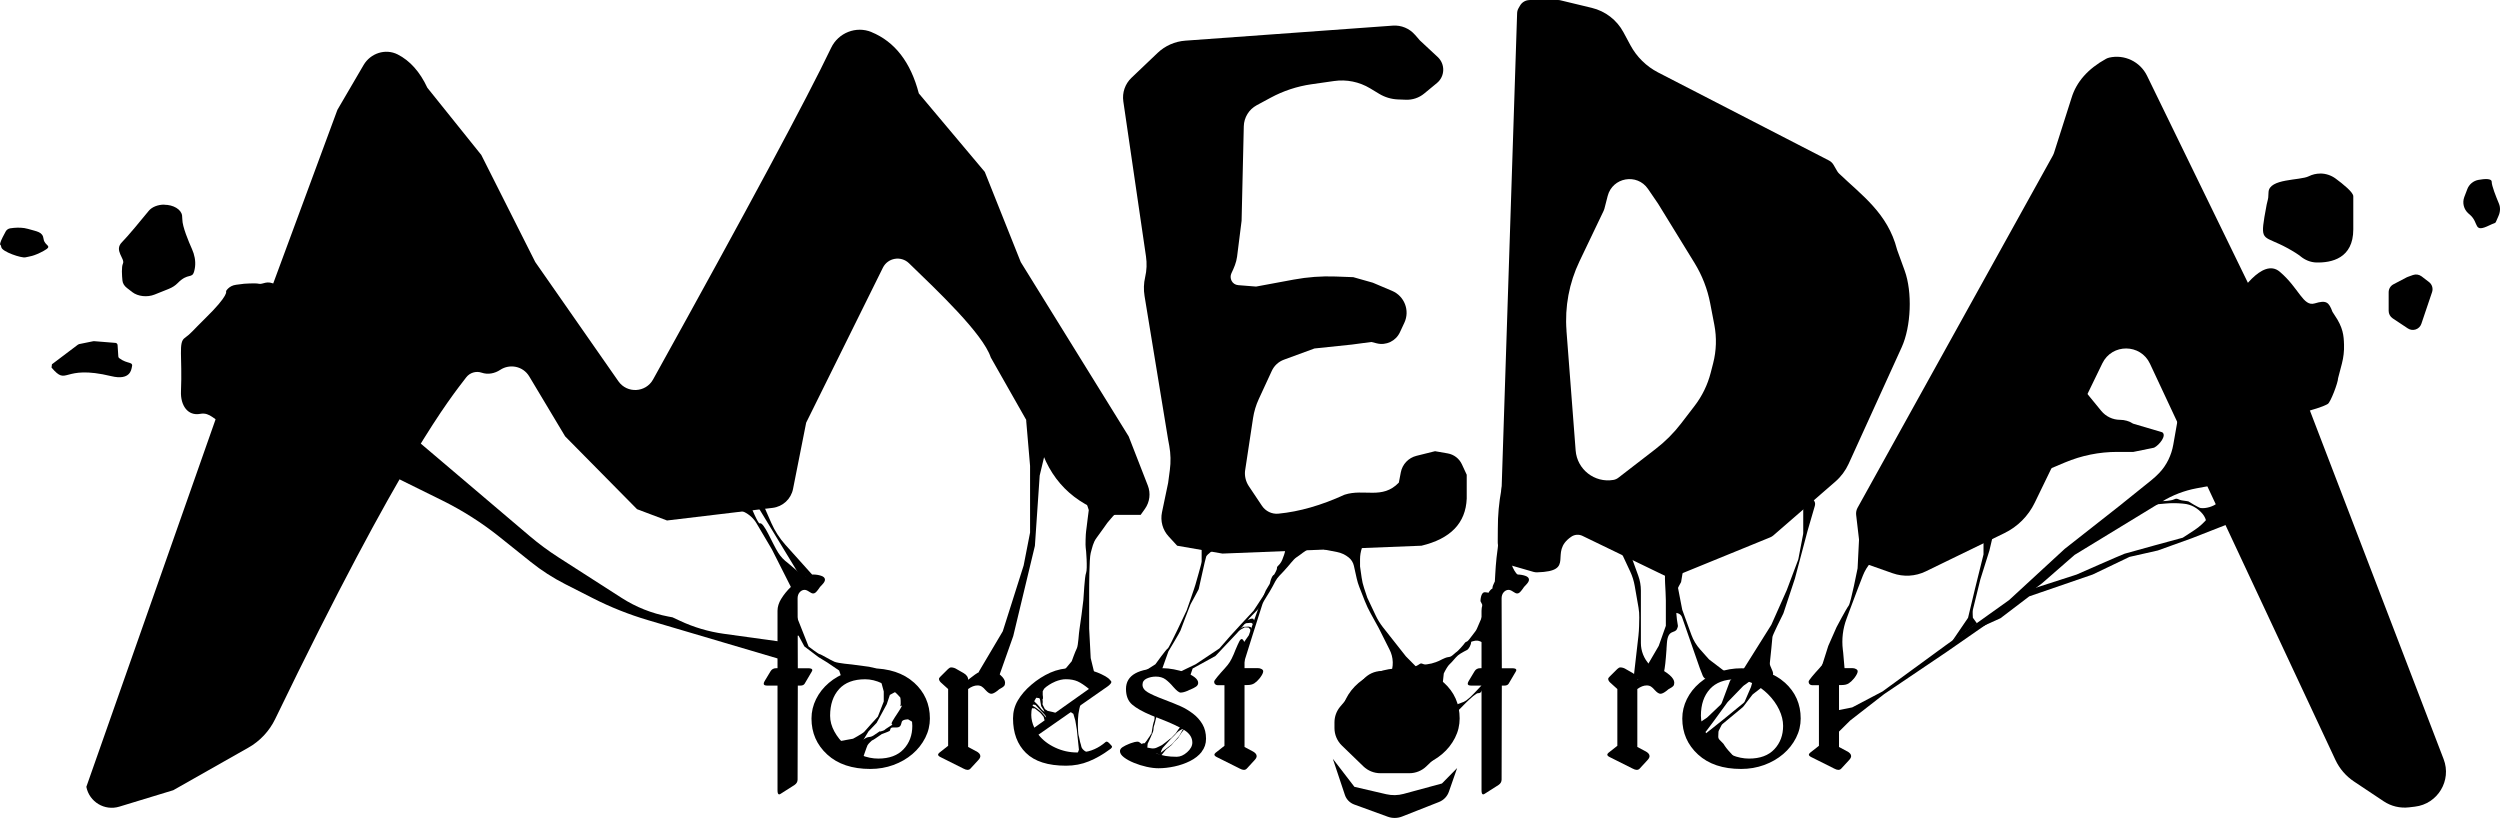 <?xml version="1.0" encoding="UTF-8"?><svg id="Layer_2" xmlns="http://www.w3.org/2000/svg" viewBox="0 0 568.99 186.17"><g id="Layer_1-2"><path d="M198.33,7.3c5.33,2.19,8.93,6.84,10.79,13.96l15.01,17.86,8.19,20.53,24.56,39.67,4.36,11.19c.69,1.76.44,3.75-.65,5.29l-.98,1.38h-6.82c-8.57-2.57-14.02-8.09-16.37-16.58l-10.92-19.24c-1.8-5.43-12.13-15.17-18.62-21.45-1.82-1.76-4.82-1.24-5.94,1.02l-17.46,35.27-2.99,15.08c-.45,2.29-2.33,4.03-4.65,4.31l-24.03,2.87-6.82-2.57-16.37-16.58-8.16-13.63c-1.44-2.41-4.5-2.9-6.6-1.51-1.27.84-2.81,1.14-4.24.65h0c-1.28-.44-2.7,0-3.52,1.07-3.54,4.65-14.47,17.77-43.47,77.75-1.32,2.74-3.45,5.02-6.1,6.52l-17.1,9.69-12.28,3.74c-3.34,1.02-6.83-1.08-7.5-4.51h0s31.21-88.75,31.21-88.75l2.73-2.57,23.2-62.76,5.96-10.2c1.57-2.69,4.98-3.82,7.76-2.41s5.07,3.96,6.75,7.58l12.28,15.3,12.28,24.37,18.92,27.13c1.97,2.83,6.23,2.61,7.9-.41,21.51-38.8,35.02-63.96,40.52-75.47,1.64-3.43,5.68-5.04,9.2-3.59Z"/><path d="M322.07,7.94l1.09,1.26,4.06,3.78c1.74,1.62,1.66,4.4-.17,5.91l-2.91,2.4c-1.17.97-2.65,1.47-4.17,1.41l-1.82-.07c-1.5-.06-2.96-.5-4.24-1.27l-2.07-1.25c-2.47-1.49-5.37-2.08-8.22-1.67l-5.17.74c-3.24.47-6.37,1.5-9.24,3.05l-3.19,1.72c-1.77.95-2.89,2.79-2.94,4.8l-.5,21.49-1.03,8.19c-.17,1.32-.7,2.54-1.28,3.75-.53,1.09.1,2.61,1.56,2.72l4.05.32,8.57-1.59c3.14-.58,6.33-.82,9.51-.7l4.04.15,4.45,1.26,4.39,1.86c2.81,1.19,4.08,4.48,2.79,7.24l-1.02,2.19c-.93,1.99-3.14,3.05-5.27,2.51l-1.23-.31-4.43.59-8.52.89-6.94,2.55c-1.23.45-2.23,1.37-2.77,2.56l-2.97,6.43c-.63,1.37-1.06,2.81-1.29,4.3l-1.83,12.08h0c-.11,1.19.19,2.39.85,3.39l3,4.49c.82,1.23,2.25,1.94,3.73,1.8,4.78-.46,9.8-1.9,15.08-4.32,4.46-1.44,8.58,1.17,12.35-2.75l.45-2.34c.35-1.84,1.75-3.31,3.57-3.76l4.22-1.05,2.88.5c1.42.25,2.62,1.17,3.23,2.48l1.1,2.38v5.43c-.23,5.56-3.66,9.13-10.3,10.72l-45.3,1.79-10.3-1.79-1.95-2.12c-1.36-1.47-1.92-3.51-1.51-5.48l1.4-6.7.39-2.94c.24-1.82.2-3.68-.13-5.49l-.26-1.4-5.37-32.71c-.23-1.43-.19-2.88.14-4.29h0c.36-1.54.42-3.14.19-4.71l-5.16-35.29c-.29-1.98.4-3.98,1.85-5.36l5.94-5.66c1.72-1.64,3.96-2.63,6.33-2.8l47.22-3.42c1.92-.14,3.79.64,5.05,2.1Z"/><path d="M348.14,0h6.42c.2,0,.4.02.59.07l7.14,1.72c3.08.74,5.7,2.76,7.2,5.55l1.59,2.96c1.43,2.65,3.62,4.81,6.3,6.19l38.89,20.04c.43.22.79.57,1.04.99l.81,1.4c.12.21.27.41.45.58,5.08,4.87,11.06,9.02,13.17,17.23.02.07.04.13.06.19l1.7,4.68c1.77,4.87,1.47,12.71-.68,17.43l-12.08,26.54c-.71,1.55-1.74,2.93-3.03,4.05l-14.1,12.24c-.21.18-.45.33-.7.43l-21.76,8.89c-.67.27-1.42.25-2.06-.06l-18.93-9.16c-.82-.4-1.8-.32-2.55.2-5.31,3.62,1.3,7.86-7.8,8.1-.26,0-.53-.03-.78-.1l-5.92-1.71c-1.11-.32-1.87-1.36-1.83-2.52l4.01-122.92c.01-.42.13-.82.34-1.18l.32-.55c.45-.79,1.29-1.27,2.2-1.27ZM356.52,75.25l2.09,27.27c.33,4.33,4.31,7.43,8.59,6.71h0c.41-.07.8-.24,1.12-.49l8.5-6.56c2.18-1.68,4.13-3.63,5.8-5.81l3.07-4c1.71-2.23,2.95-4.78,3.65-7.5l.57-2.21c.73-2.85.82-5.82.27-8.7l-.95-4.94c-.62-3.23-1.82-6.32-3.54-9.13l-8.31-13.52-2.31-3.38c-2.48-3.62-8.07-2.64-9.17,1.61l-.75,2.92c-.04.16-.1.31-.17.46l-5.5,11.5c-2.35,4.91-3.37,10.36-2.95,15.79Z"/><path d="M480.02,13.12h0c3.48-.81,7.06.9,8.63,4.11l36.84,75.62c.03.07.06.14.09.21l30.58,79.72c1.87,4.87-1.35,10.2-6.53,10.81l-1.35.16c-2.03.24-4.08-.25-5.78-1.39l-6.75-4.5c-1.83-1.22-3.29-2.92-4.22-4.91l-42.21-90.18c-2.14-4.58-8.63-4.62-10.84-.07l-15.39,31.73c-1.46,3.02-3.9,5.46-6.92,6.92l-17.87,8.69c-2.36,1.15-5.07,1.3-7.54.43l-5.5-1.94c-.95-.33-1.62-1.18-1.74-2.18l-1.07-9.17c-.06-.55.05-1.1.31-1.59l44.49-80.24c.08-.15.15-.31.21-.48l4.01-12.58c1.11-3.65,3.72-6.62,7.85-8.9.22-.12.46-.21.71-.27Z"/><path d="M177.82,136.27c.57-.94,1.31-1.85,2.23-2.74.85-.82,1.7-1.49,2.55-2s1.68-.77,2.5-.77c.6,0,1.2.09,1.78.28.58.19.88.49.88.9,0,.31-.21.68-.64,1.13-.21.21-.37.38-.48.51-.07.1-.18.26-.32.46-.25.34-.46.6-.64.77-.18.17-.39.26-.64.26-.21,0-.51-.14-.9-.41-.39-.27-.73-.41-1.01-.41-.43,0-.8.18-1.12.54-.32.36-.48.83-.48,1.41l.05,15.89h2.34c.64,0,.96.14.96.41,0,.1-.05.24-.16.41l-1.6,2.72c-.18.27-.5.41-.96.41h-.58l-.05,21.38c0,.51-.23.92-.69,1.23l-3.14,2c-.14.1-.27.15-.37.15-.25,0-.37-.31-.37-.92v-23.84h-2.34c-.53,0-.8-.14-.8-.41,0-.17.07-.38.21-.62l1.33-2.21c.28-.48.71-.72,1.28-.72h.32v-13.07c0-.89.28-1.8.85-2.74Z"/><path d="M208.02,155.34c2.41,2.17,3.62,4.9,3.62,8.18,0,1.54-.35,3.01-1.06,4.41s-1.68,2.63-2.92,3.69c-1.24,1.06-2.69,1.89-4.33,2.49-1.65.6-3.39.9-5.24.9-4.15,0-7.42-1.09-9.81-3.28-2.39-2.19-3.59-4.92-3.59-8.2,0-1.54.35-3.01,1.04-4.41.69-1.4,1.66-2.63,2.9-3.69,1.24-1.06,2.69-1.88,4.33-2.46s3.38-.87,5.18-.87c4.18,0,7.48,1.09,9.89,3.26ZM190.98,156.83c-1.36,1.49-2.05,3.51-2.05,6.08,0,1.2.32,2.38.96,3.56.64,1.18,1.49,2.24,2.55,3.18,1.06.94,2.25,1.68,3.56,2.21,1.31.53,2.6.79,3.88.79,2.52,0,4.44-.71,5.77-2.13s1.99-3.19,1.99-5.31c0-1.2-.3-2.43-.9-3.69-.6-1.26-1.44-2.43-2.5-3.49-1.06-1.06-2.23-1.9-3.51-2.51s-2.55-.92-3.83-.92c-2.59,0-4.56.74-5.93,2.23Z"/><path d="M222.16,170.96c.64.34.96.72.96,1.13,0,.27-.16.58-.48.92l-1.75,1.9c-.18.21-.41.31-.69.31-.25,0-.57-.1-.96-.31l-5.21-2.61c-.35-.17-.53-.36-.53-.56,0-.1.09-.24.27-.41l2.02-1.59v-12.92l-1.65-1.49c-.28-.27-.43-.55-.43-.82,0-.14.11-.31.32-.51l1.75-1.74c.25-.24.48-.36.69-.36.46,0,.92.15,1.38.46l1.44.82c.71.41,1.06.92,1.06,1.54l.32-.26c.89-.72,1.66-1.25,2.31-1.59.66-.34,1.39-.51,2.21-.51.39,0,.81.13,1.25.38.44.26.86.56,1.25.9.71.62,1.06,1.2,1.06,1.74,0,.34-.08.6-.24.77s-.4.34-.72.51c-.14.07-.27.14-.37.21-.14.1-.28.22-.43.36-.57.44-1.03.67-1.38.67s-.78-.27-1.28-.82c-.32-.38-.61-.65-.88-.82-.27-.17-.59-.26-.98-.26-.67,0-1.38.27-2.13.82v13.18l1.81.97Z"/><path d="M252.51,154.63c.28.26.43.45.43.59,0,.24-.27.56-.8.97l-15.79,11.02c.96,1.23,2.23,2.21,3.83,2.95,1.59.74,3.24,1.1,4.94,1.1,1.31,0,2.42-.16,3.32-.49.9-.32,1.75-.78,2.53-1.36.11-.1.19-.17.27-.21.28-.27.5-.41.64-.41s.32.1.53.31l.48.51c.14.14.21.26.21.36s-.09.24-.27.41c-.07.03-.14.08-.21.15-1.56,1.16-3.15,2.08-4.78,2.74-1.63.67-3.37,1-5.21,1-4.11,0-7.15-.97-9.12-2.9s-2.95-4.55-2.95-7.87c0-1.47.36-2.83,1.09-4.08.73-1.25,1.75-2.44,3.06-3.56,1.35-1.16,2.79-2.08,4.33-2.77,1.54-.68,3.2-1.03,4.97-1.03,2.84,0,5.32.6,7.44,1.79.43.24.78.49,1.06.74ZM240.1,155.16c-.9.38-1.77.93-2.6,1.67-.83.74-1.51,1.6-2.02,2.59-.51.99-.77,2.08-.77,3.28,0,.96.23,1.93.69,2.92l12.44-8.82c-.99-.82-1.85-1.39-2.58-1.72-.73-.32-1.62-.49-2.69-.49-.74,0-1.57.19-2.47.56Z"/><path d="M273.51,171.11c-.67.85-1.56,1.55-2.66,2.1-1.1.55-2.28.96-3.54,1.23-1.26.27-2.47.41-3.64.41-.82,0-1.72-.11-2.71-.33-.99-.22-1.95-.52-2.87-.9-.92-.38-1.68-.79-2.29-1.26-.6-.46-.9-.93-.9-1.41,0-.34.19-.64.58-.9.39-.26.92-.52,1.59-.79h.05l.21-.1c.64-.24,1.19-.36,1.65-.36.18,0,.55.24,1.12.72.96.79,2.01,1.44,3.16,1.95,1.15.51,2.67.77,4.55.77.81,0,1.61-.35,2.39-1.05.78-.7,1.17-1.43,1.17-2.18,0-1.13-.61-2.08-1.83-2.85-1.22-.77-3.08-1.63-5.56-2.59-.89-.34-1.54-.6-1.97-.77-1.95-.82-3.39-1.63-4.33-2.44-.94-.8-1.41-1.99-1.41-3.56,0-3.14,2.82-4.72,8.45-4.72.71,0,1.52.09,2.45.26.92.17,1.81.41,2.66.72s1.54.67,2.07,1.08.8.84.8,1.28c0,.34-.16.62-.48.85-.32.22-.76.45-1.33.69l-.16.05c-.21.1-.35.17-.43.21-.64.27-1.17.41-1.6.41-.35,0-.9-.43-1.65-1.28-.6-.72-1.2-1.29-1.78-1.72-.58-.43-1.32-.64-2.21-.64-.74,0-1.44.15-2.07.44-.64.29-.96.76-.96,1.41,0,.68.41,1.26,1.22,1.74.81.48,2.09,1.04,3.83,1.69,1.52.58,2.75,1.08,3.67,1.49.92.41,1.83.96,2.74,1.64s1.63,1.5,2.18,2.43c.55.94.82,2.04.82,3.31,0,1.13-.34,2.12-1.01,2.97Z"/><path d="M285.05,170.96c.64.34.96.72.96,1.13,0,.27-.16.58-.48.92l-1.75,1.9c-.18.21-.41.31-.69.31-.25,0-.57-.1-.96-.31l-5.21-2.61c-.35-.17-.53-.36-.53-.56,0-.1.09-.24.27-.41l2.02-1.59v-13.79h-1.54c-.21,0-.4-.07-.56-.21s-.24-.34-.24-.62c0-.14.25-.5.74-1.1.5-.6,1.03-1.21,1.6-1.82.53-.58.94-1.09,1.22-1.54.28-.44.58-1.04.9-1.79.07-.17.19-.48.37-.92.39-.92.68-1.57.88-1.95.19-.38.38-.56.56-.56.14,0,.28.12.43.36.14.24.21.48.21.72v5.54h3.03c.32,0,.6.07.85.21.25.14.37.31.37.51,0,.34-.23.82-.69,1.44-.07.1-.14.19-.21.26-.35.44-.74.79-1.14,1.05-.41.26-.93.38-1.57.38h-.64v14.1l1.81.97Z"/><path d="M328.59,155.34c2.41,2.17,3.62,4.9,3.62,8.18,0,1.54-.35,3.01-1.06,4.41s-1.68,2.63-2.92,3.69c-1.24,1.06-2.69,1.89-4.33,2.49-1.65.6-3.39.9-5.24.9-4.15,0-7.42-1.09-9.81-3.28-2.39-2.19-3.59-4.92-3.59-8.2,0-1.54.35-3.01,1.04-4.41.69-1.4,1.66-2.63,2.9-3.69,1.24-1.06,2.69-1.88,4.33-2.46s3.38-.87,5.18-.87c4.18,0,7.48,1.09,9.89,3.26ZM311.55,156.83c-1.36,1.49-2.05,3.51-2.05,6.08,0,1.2.32,2.38.96,3.56.64,1.18,1.49,2.24,2.55,3.18,1.06.94,2.25,1.68,3.56,2.21,1.31.53,2.6.79,3.88.79,2.52,0,4.44-.71,5.77-2.13s1.99-3.19,1.99-5.31c0-1.2-.3-2.43-.9-3.69-.6-1.26-1.44-2.43-2.5-3.49-1.06-1.06-2.23-1.9-3.51-2.51s-2.55-.92-3.83-.92c-2.59,0-4.56.74-5.93,2.23Z"/><path d="M338.05,136.27c.57-.94,1.31-1.85,2.23-2.74.85-.82,1.7-1.49,2.55-2s1.68-.77,2.5-.77c.6,0,1.2.09,1.78.28.58.19.88.49.88.9,0,.31-.21.68-.64,1.13-.21.21-.37.38-.48.51-.07.1-.18.26-.32.46-.25.34-.46.6-.64.77-.18.17-.39.26-.64.26-.21,0-.51-.14-.9-.41-.39-.27-.73-.41-1.01-.41-.43,0-.8.18-1.12.54-.32.36-.48.83-.48,1.41l.05,15.89h2.34c.64,0,.96.14.96.41,0,.1-.05.24-.16.41l-1.6,2.72c-.18.27-.5.41-.96.41h-.58l-.05,21.38c0,.51-.23.92-.69,1.23l-3.14,2c-.14.1-.27.15-.37.15-.25,0-.37-.31-.37-.92v-23.84h-2.34c-.53,0-.8-.14-.8-.41,0-.17.07-.38.21-.62l1.33-2.21c.28-.48.71-.72,1.28-.72h.32v-13.07c0-.89.28-1.8.85-2.74Z"/><path d="M374.47,170.96c.64.34.96.72.96,1.13,0,.27-.16.58-.48.92l-1.75,1.9c-.18.21-.41.31-.69.31-.25,0-.57-.1-.96-.31l-5.21-2.61c-.35-.17-.53-.36-.53-.56,0-.1.09-.24.27-.41l2.02-1.59v-12.92l-1.65-1.49c-.28-.27-.43-.55-.43-.82,0-.14.11-.31.32-.51l1.75-1.74c.25-.24.48-.36.69-.36.46,0,.92.15,1.38.46l1.44.82c.71.41,1.06.92,1.06,1.54l.32-.26c.89-.72,1.66-1.25,2.31-1.59.66-.34,1.39-.51,2.21-.51.39,0,.81.13,1.25.38.44.26.86.56,1.25.9.71.62,1.06,1.2,1.06,1.74,0,.34-.08.6-.24.77s-.4.34-.72.51c-.14.07-.27.14-.37.21-.14.1-.28.22-.43.36-.57.44-1.03.67-1.38.67s-.78-.27-1.28-.82c-.32-.38-.61-.65-.88-.82-.27-.17-.59-.26-.98-.26-.67,0-1.38.27-2.13.82v13.18l1.81.97Z"/><path d="M406.21,155.34c2.41,2.17,3.62,4.9,3.62,8.18,0,1.54-.35,3.01-1.06,4.41s-1.68,2.63-2.92,3.69c-1.24,1.06-2.69,1.89-4.33,2.49-1.65.6-3.39.9-5.24.9-4.15,0-7.42-1.09-9.81-3.28-2.39-2.19-3.59-4.92-3.59-8.2,0-1.54.35-3.01,1.04-4.41.69-1.4,1.66-2.63,2.9-3.69,1.24-1.06,2.69-1.88,4.33-2.46s3.38-.87,5.18-.87c4.18,0,7.48,1.09,9.89,3.26ZM389.17,156.83c-1.36,1.49-2.05,3.51-2.05,6.08,0,1.2.32,2.38.96,3.56.64,1.18,1.49,2.24,2.55,3.18,1.06.94,2.25,1.68,3.56,2.21,1.31.53,2.6.79,3.88.79,2.52,0,4.44-.71,5.77-2.13s1.99-3.19,1.99-5.31c0-1.2-.3-2.43-.9-3.69-.6-1.26-1.44-2.43-2.5-3.49-1.06-1.06-2.23-1.9-3.51-2.51s-2.55-.92-3.83-.92c-2.59,0-4.56.74-5.93,2.23Z"/><path d="M420.35,170.96c.64.34.96.72.96,1.13,0,.27-.16.58-.48.92l-1.75,1.9c-.18.21-.41.31-.69.31-.25,0-.57-.1-.96-.31l-5.21-2.61c-.35-.17-.53-.36-.53-.56,0-.1.09-.24.27-.41l2.02-1.59v-13.79h-1.54c-.21,0-.4-.07-.56-.21s-.24-.34-.24-.62c0-.14.25-.5.74-1.1.5-.6,1.03-1.21,1.6-1.82.53-.58.94-1.09,1.22-1.54.28-.44.58-1.04.9-1.79.07-.17.19-.48.37-.92.39-.92.68-1.57.88-1.95s.38-.56.56-.56c.14,0,.28.12.43.36.14.24.21.48.21.72v5.54h3.03c.32,0,.6.07.85.21.25.14.37.31.37.51,0,.34-.23.82-.69,1.44-.07.1-.14.19-.21.26-.36.44-.74.79-1.14,1.05-.41.26-.93.38-1.57.38h-.64v14.1l1.81.97Z"/><path d="M171.96,110.84l3.58,8.17c.8,1.82,1.88,3.49,3.2,4.97l6.14,6.84-2.5.77-10.42-17.14v-3.6Z"/><polygon points="222.76 152.91 228.23 143.67 230.24 137.34 232.98 128.69 234.44 121.21 234.44 114.81 234.44 106.04 233.54 95.54 238.46 100.56 236.63 108.23 235.54 124.23 230.61 144.77 227.46 153.68 222.76 152.91"/><path d="M89.11,95.31l31.45,26.7c2.04,1.73,4.2,3.33,6.45,4.78l14.47,9.29c3.24,2.08,6.84,3.52,10.62,4.24l.96.18,1.67.78c3.17,1.49,6.55,2.49,10.02,2.97l13.66,1.89-.33,4.05-30.58-9.04c-4.34-1.28-8.56-2.96-12.6-5.02l-6.29-3.2c-2.76-1.41-5.38-3.09-7.8-5.03l-7.12-5.7c-4.02-3.22-8.38-5.99-13-8.28l-11.6-5.73v-12.89Z"/><path d="M182.12,132.43l-1.91,1.57-4.53-8.96-3.49-5.92c-.67-1.14-1.67-2.05-2.87-2.62l-3.1-1.47h4.58s1.74,4.26,2.09,4.09c.95-.45,2.81,4.45,4.24,6.7.59.93,1.35,1.72,2.24,2.36l4.38,3.74-1.64.51Z"/><path d="M180.9,139.22l3.13,7.92s2.26,1.74,2.52,1.74,2.52,1.39,3.39,1.74,3.92.61,3.92.61l3.92.52,1.74.39-7.92,2.3-.61-1.83-2.7-1.83-2-1.22-3.22-2.44-1.31-2.44h-.87v-5.48Z"/><path d="M241.71,153.14s2.47-.26,2.82,0,3.09,1.31,3.09,1.31h1.41v-1.43l-.79-3.24-.35-6.71v-8.38c0-.62,0-7.59.35-8.82s.53-2.38,1.32-3.44,2.47-3.44,2.47-3.44c0,0,1.5-1.81,1.59-1.81s1.59-1.54,1.59-1.54l-9.09-4.76,1.68,5.21s-.09.79-.26,2.03-.26,2.29-.35,2.82-.18,3.3-.09,3.68.44,4.88.09,5.76-.53,5.29-.62,6.18-.71,5.74-.88,6.62-.26,3.71-.62,4.41-1.15,2.91-1.15,2.91l-2.21,2.65Z"/><path d="M283,151.19s3.97-12.71,4.32-13.68,1.41-2.29,2.38-4.15.88-1.68,2.38-3.26,2.21-2.74,3-3.26,1.41-1.02,1.41-1.02l1.76-1.21s-6.35-.86-7.15-.77l-.79.09,2.21,1.15s0,.42-.26,1.18-.53,1.56-.97,2.08-.71.62-.66.97-.66,1.5-.66,1.5c0,0-.35.02-.71,1.07s0,.61-.62,1.58-.62,1.06-.79,1.5-.79,2.11-1.06,2.56-2.56,7.06-2.56,7.06l-1.85,2.65.62,3.97Z"/><path d="M204.92,158.69s.18,1.5,0,1.94,1.06-.97-.35,1.24-.62.88-1.41,2.21.79.35-.79,1.32-.62.62-1.59.97-.09-.26-.97.35-1.24.88-1.68.97-.71,0-1.5.53l-.79.53-1.32.97s-.53.35-.88.62,2.66,2.48,2.66,2.48c0,0,.97-2.87,1.15-3.22s1.05-1.12,1.05-1.12c0,0-.1.18,1.05-.62l1.15-.79s1.5-.53,1.76-.71,0-.79.79-.79h.79c1.06,0,1.02-.79,1.21-1.32s1.43-.53,1.43-.53l1.06.62.97-2.03-1.85-2.82-1.94-.79Z"/><path d="M190.22,168.84l3.93-.71s2.29-1.24,2.56-1.59,3.09-3.44,3.09-3.44l1.34-3.44v-2.29l-.99-3.69,3.97,3.6-1.59.88-.71,2.12-2.3,4.24-1.85,1.94-1.06,1.76-.26.62-2.79,2.99-3.35-2.99Z"/><path d="M337.66,138.23l2.65-3.52,1.59-1.68c1.68-.88,2.47-1.24,2.82-1.5s.88-.53.88-.53c0,0-1.81-1.36-2.03-5.03-.29-4.83-1.02-19.16-1.02-19.16l-.85,4.64c-.54,2.92-.81,5.89-.8,8.86,0,1.16,0,2.21-.02,2.66-.04,1.24.15.73,0,1.77-.44,2.98-.57,6-.57,6l-.09,1.59s-.53,1.06-.53,1.32v.26c-.71.44-.95,1.08-.95,1.08,0,0,.32-.11-.73-.2s-1.06,2.03-1.06,2.03l.71,1.41Z"/><path d="M337.65,139.58l-1.49,3.46c-.19.45-.5.83-.8,1.21-.71.88-1.17,1.65-1.52,1.77-.53.18-.25.22-1.4,1.45s-.62.57-1.59,1.45-.98.42-2.04.87-.97.53-1.94.88-1.06.35-2.12.53-1.06-.53-1.76,0-2.29.95-2.29.95c0,0,.26-.37-.44,0s-1.06.55-1.06.55l4.63,1.94c1.57.65,3.29,2.66,4.41,1.38.14-.16.32-2.67.36-2.74.27-.61.98-1.83,1.24-2.01.18-.12,1-1.05,1.51-1.64.3-.34.65-.64,1.04-.87.51-.3,1.18-.69,1.45-.8.44-.18.97-1.19.98-1.79,0-.15.2-.17.53-.26.76-.22,1.15-.09,1.59.09l.44.18.62,4.15-.33-10.73Z"/><path d="M331.39,160.4l1.74-.65.62-.36.86-.71,1.01-1.01,1.5-1.59.97-.97h.44l.62,1.15-1.76.53s-.18,1.06-.97.97-5.03,4.5-5.03,4.5v-1.85Z"/><path d="M373.18,154.45l4.34-7.45,1.62-4.57v-4.62c0-1.16,0,1.16,0-1.16s-.46-5.78,0-7.4l.46-1.62s-1.62-2.13,0-1.65-.46.72,1.62.49,2.08,1.85,2.08,1.85l-.69,4.16s-.92,1.62-.92,1.85-.23,1.85-.23,1.85c0,0-.23-2.52,0,2.21.23,4.73.69,3.57.23,4.73s-2.08,0-2.31,3.24c-.23,3.24.09-.84-.23,3.24-.32,4.08-.9,4.85-.9,4.85-.95.7-5.06,0-5.06,0Z"/><path d="M371.75,154.76l1.15-10.04c.08-.74.13-1.48.15-2.22l.04-1.94c.01-.76-.04-1.52-.17-2.26l-.87-4.98c-.2-1.13-.54-2.22-1.03-3.26l-3.4-7.27,2.92,1.83,2.32,6.4c.4,1.09.6,2.24.6,3.4v11.93c0,1.8.68,3.53,1.9,4.85h0v3.26l-3.6.31Z"/><path d="M468.6,81.74l9.63,11.77c1.06,1.29,2.64,2.04,4.3,2.04h0c1.05,0,2.07.3,2.95.87l6.63,1.96c1.1.71-.68,2.94-1.85,3.51l-4.71.96h-3.68c-4.09,0-8.14.82-11.91,2.41l-12.64,5.33,11.29-28.84Z"/><path d="M313.88,154.2c.4-.2.87.09.87.53v1.79s-.14,1.21.28,2.98.21.92.71,2.55,0,.78.78,2.91.85,2.55,1.63,4.04,1.06,2.06,1.56,2.48,1.49,1.84,1.49,1.84h-1.4c-.24,0-.46-.15-.55-.37l-1.29-3.18-2.78-7.42s-.01-.03-.02-.05l-1.44-5.28c-.03-.1-.08-.19-.15-.26l-1.01-1.02c-.28-.29-.21-.77.15-.95l1.17-.6Z"/><path d="M312.47,155.61l1.35,4.54,1.21,4.89,1.33,6.01c.01.06,1.11,1.53,1.11,1.59l-1.09-.44-.68-.17c-.45-.11-.72-.56-.61-1.01l.33-1.38c.03-.13.03-.27,0-.4l-2.87-11.56c-.04-.15-.11-.28-.22-.39l-1.11-1.11,1.28-.57Z"/><path d="M321.74,171.53l1.14-.76c.67-.45,1.2-1.08,1.52-1.83.46-1.06,1.09-2.52,1.22-2.7s.68-1.46,1.05-2.36c.24-.59.35-1.23.31-1.87l-.22-3.34.57,1.17c.45.92.55,1.98.27,2.97l-.17.59c-.03.09-.06.19-.09.28l-.94,2.63s-1.06,2.7-1.49,3.05c-.2.17-.55.61-.88,1.04-.44.59-.73,1.29-.81,2.03h0c-.08.65-.77,1.03-1.36.74h0c-.66-.32-.72-1.24-.11-1.65Z"/><path d="M257.83,170.17l2.37-1.01h.32l.32-.4s.07-.07.22-.29-.18.29.14-.22.5-.65.68-1.04.07.43.29-.79.11-.93.25-1.47l.14-.54s.25-.68.22-1.04,0-1.19,0-1.19l-.04-.18.58.72s-.22.76-.25.9-.33,1.47-.42,1.58c-.06.07-.11.54-.13.86-.02.22-.07.43-.16.64l-.48,1.12-.68,1.47-.07.86.87.16c.43.08.87.03,1.26-.15.49-.23,1.12-.52,1.21-.59.14-.11,1.47-1.08,1.58-1.22s.43-.25.68-.54.86-.9.86-.9l.58-.86.58-.76.32-.36.94.56-1,.48c-.59.28-1.1.68-1.51,1.19h0c-.05.06-.1.11-.15.16l-.91.9-1.07,1.18-.77.86-.28.56-.21.9-2.91-.63s-.08-.02-.12-.03l-3.25-.91Z"/><path d="M263.7,171.68l3.01-2.3s1.65-1.85,1.67-1.87.88-1.61.88-1.61l.2.16-.55.7-.77,1.2-.94.94-.55.66-1.31,1.08-1.12,1.37-.53-.34Z"/><path d="M245.95,160.12l-.28,1.16c-.19.8-.3,1.61-.33,2.43s-.03,1.77.02,2.53c.1,1.48.17,1.07.34,2.03s.24.82.41,1.65,1.41,1.34,1.55,1.54-2.58.48-2.58.48l.48-1.3-.48-4.61-.34-2.02-.45-1.55-1.34-.86,2.99-1.48Z"/><path d="M238.18,155.65l-.86,1.68v.82s.14.82,0,.96,0,0,0,.65-.17.31.14.93l.31.62.17.17s-.03,0,.24.14.03.14.55.24,1.24.28,1.37.33l.14.05h.65l-3.06,2.37s.31-1.37.31-1.48-.62-1.55-.62-1.55l-.55-.86-.17-.93s-.07-.79-.24-.86-.17-.07-.34-.07-.1-.07-.34-.07h-.24l2.54-3.16Z"/><path d="M238.45,162.48l-.97-.65c-.2-.14-.39-.31-.54-.5l-.38-.48c-.28-.36-.59-.69-.93-.99l-.35-.32-.35.8.71.09,2.26,2.37.34.72.48-.17-.27-.86Z"/><path d="M238.27,163.52l-1.08-1.27c-.14-.16-.29-.31-.46-.43l-.89-.69c-.13-.1-.27-.19-.42-.27l-.81-.43v.76l.89.03,1,.79c.16.13.31.27.44.43l.59.71.1.38.25.88.38-.88Z"/><path d="M310.6,122.78l-.66,2.01c-.26.8-.4,1.63-.4,2.47v1.66l.36,2.53c.11.81.3,1.61.56,2.39l.73,2.19,1.92,4.07c.44.93.99,1.82,1.62,2.63l1.63,2.07,3.62,4.59,2.73,2.76-3.53,1.54h-2.81,0c.88-1.89.82-4.09-.16-5.93l-.08-.16-2.35-4.68-1.84-3.34c-.5-.9-.93-1.83-1.31-2.78l-1.26-3.21c-.24-.61-.43-1.25-.58-1.89l-.65-2.92c-.17-.75-.58-1.42-1.18-1.9h0c-.78-.63-1.7-1.06-2.69-1.25l-2.86-.55-1.64-1.81,10.82-.49Z"/><path d="M259.03,153.68l3.93-2.49s2.52-3.52,2.82-3.6,4.3-8.68,4.3-8.68c0,0,1.93-5.49,2-5.86s1.41-4.75,1.41-5.27v-3.49l2.89.74s-1.63,1.11-1.85,1.63-1.63,7.2-1.71,7.42-1.85,3.43-1.85,3.43c0,0-2.23,5.7-2.3,6s-2.75,4.75-2.75,4.75l-1.56,4.38,4.6,1.04-6.64-.53-3.3.53Z"/><polygon points="268.32 153.01 272.11 151.19 277.52 147.59 278.58 146.38 280.12 144.62 282.63 141.88 285.31 138.99 288.39 134.29 286.74 138.23 284.35 140.69 281.6 144.03 276.63 149.3 271.44 152.15 270.92 153.68 268.32 153.01"/><polygon points="281.62 143.45 282.99 142.68 284.23 142.61 284.73 142.78 284.98 143.45 284.73 143.98 284.57 143.3 284.18 142.83 283.3 142.78 282.47 143.23 281.69 143.74 281.62 143.45"/><polygon points="282.71 142.27 283.62 141.84 284.51 141.76 284.81 141.76 285.14 142.01 285.55 141.36 285.21 140.8 284.76 140.8 283.77 141.19 282.71 142.27"/><path d="M414.41,152.36l1.7-5.36,1.88-4.26s2.25-4.26,2.75-4.88,2.04-8.51,2.04-8.51l.45-8.99,4.27,5.73-1.7,1.93c-.78.88-1.39,1.89-1.82,2.99l-1.2,3.1-1.82,4.84-.71,1.92c-.83,2.23-1.11,4.62-.83,6.98l.08.67.5,5.76-5.59-1.9Z"/><path d="M415.94,162.13l5.62-1.13,6.9-3.63,14.4-10.52,14.4-10.27,12.65-11.65,12.27-9.64,7.37-5.92c.67-.54,1.31-1.12,1.9-1.74,1.69-1.78,2.77-4.05,3.19-6.47l1.17-6.65,7.41,16.01-3.31.62c-2.77.52-5.43,1.54-7.83,3.01l-19.92,12.15-7.39,6.45-9.52,7.15-12.15,8.44-14.28,9.64-7.73,6.01-3.29,3.26-.5,3.01-1.38-8.14Z"/><path d="M381.83,133.39l1.01,5.23c.03.15.03.16.04.18l1.87,5.13.21.57c.44,1.21,1.11,2.33,1.97,3.29l1.95,2.19.22.2,3.59,2.73c.18.15-.62.06-.81.19l-2,1.38c-.83.57-1.98.22-2.35-.72l-.66-1.68-4.02-11.54c-.45-1.29-2.23-1.42-2.86-.21h0s1.17-6.82,1.17-6.82c.07-.39.62-.39.67-.13Z"/><path d="M396.39,152.97l6.71-10.69c.03-.05.06-.11.09-.17l3.45-7.76s.02-.05.03-.07l2.58-6.87c.03-.07.05-.15.06-.22l1.08-5.65c.02-.08.02-.17.02-.25v-6.57c0-.5.28-.96.72-1.2h0c1.06-.56,2.27.43,1.93,1.58l-1.65,5.66-2.87,10.82s-.01.05-.02.08l-2.59,7.83c-.02.06-.04.12-.07.18-.33.66-2.46,4.94-2.46,5.29,0,.32-.46,4.66-.59,5.92-.02.23.01.45.1.66l.54,1.28c.41.99-.43,2.05-1.49,1.86l-5.57-.99v-.72Z"/><path d="M393.7,155.08l-1.81,4.85c-.07.18-.17.34-.31.48l-2.99,2.85c-.05.05-.11.1-.18.14l-1.78,1.17c-.55.36-.73,1.09-.42,1.67h0c.44.81,1.57.89,2.13.15l1.51-2.01,3.27-4.48s.07-.09.11-.14l3.49-3.6c.05-.06.11-.11.18-.15l1.89-1.35-3.76-.4c-.58-.06-1.12.27-1.32.82Z"/><path d="M387.28,168.81c-.27-.42-.18-.98.22-1.29l4.4-3.5,4.93-4.03c.12-.1.22-.23.28-.37l1.39-3.22s.03-.08.04-.12l.32-1.14c.19-.68,1.02-.94,1.57-.49l.43.36c.49.4.47,1.15-.02,1.53l-1.85,1.43c-.07.05-.13.11-.18.18l-2.01,2.64c-.05.06-.1.11-.15.16l-4.6,3.82c-.1.09-.19.19-.25.31l-.59,1.16c-.06.12-.1.26-.1.4l-.04.99c-.01.27.09.54.28.73l.89.91c.05.06.44.76,1.15,1.56l1.6,1.76-2.26.69-4.2-3.1c-.28-.05-.52-.21-.67-.44l-.59-.93Z"/><path d="M444.27,145.97l3.65-5.36,1.58-6.6,1.94-7.83v-4.27l2.31-.73-.97,4.13-2.06,6.56s-1.59,6.54-1.7,6.91,0,1.82,0,1.82l.95,1.31-5.69,4.06Z"/><path d="M460.26,134.76l12.38-4s10.2-4.5,10.92-4.74,13.23-3.64,13.23-3.64l2.58-1.68c2.56-1.66,4.48-4.16,5.43-7.06h0s2.43,5.58,2.43,5.58l-8.37,3.28-7.75,2.79-6.45,1.46-8.37,4.01-14.44,4.97-6.55,4.98-6.44,2.9,11.42-8.85Z"/><path d="M487.19,115.95l3.91-1.19,1.8-.16c1.26-.11,2.52-.11,3.78.01l.38.04c.78.07,1.54.3,2.23.67h0c.77.41,1.45.97,2.01,1.64h0c.47.57.78,1.26.89,1.99l.04.29,2.16-1.78,1.29-3.82-1.01.86c-.9.77-2.6,1.28-3.78,1.13h-.01c-.49-.06-2.8-1.51-2.8-1.51,0,0-.49-.11-1.4-.22s-1.08-.63-1.83-.26-2.64.42-2.64.42l-1.19-1.29-3.83,3.18Z"/><path d="M37.4,46.6h0c2.05,0,3.84,1.04,4.04,2.45.04.28.06.58.06.9,0,1.62,1.42,5.01,2.2,6.75.57,1.27.85,2.66.69,4.03-.04.32-.1.66-.19.99-.5,1.85-1.35.25-3.77,2.72-.56.57-1.25,1-2,1.3l-3.24,1.3c-1.67.67-3.8.44-5.09-.56l-1.21-.94c-.6-.46-.95-1.04-1.02-1.66-.12-1.18-.25-3.13.11-3.89.54-1.12-2.1-2.98-.24-4.85,1.32-1.32,4.42-5.08,6.11-7.15.72-.88,2.07-1.42,3.54-1.42Z"/><path d="M55.4,64.59s2.72-.21,3.56,0,1.85-.93,3.76.21c5.93,3.54,4.18,4.6,4.6,7.32s.42.84.42,4.39.62,3.23-1.25,5.44c-4.51,5.3-1.82,0-6.27,6.06-10.64,14.47-10.05,5.3-14.64,6.18-2.84.54-4.53-1.91-4.39-5.13.33-7.94-.63-11.08.84-12.13s1.72-1.57,4.6-4.39c5.66-5.52,4.81-6.27,4.81-6.27,0,0,.63-1.25,2.3-1.46l1.67-.21Z"/><path d="M1.28,52.7c.22-.4.61-.67,1.07-.74.24-.04.52-.07.83-.1.93-.08,2.12-.08,3.18.23,2.09.63,3.35.63,3.56,2.3s2.3,1.46,0,2.72-3.27,1.25-4.14,1.46-5.27-1.25-5.48-2.3-.42-.21-.21-1.05c.14-.56.79-1.79,1.2-2.53Z"/><path d="M528.08,39.49h0c1.26,0,2.49.41,3.51,1.16,1.67,1.23,4.01,3.11,4.01,4.02v7.53c0,6.61-4.95,7.63-8.43,7.54-1.32-.04-2.57-.57-3.59-1.41-.52-.42-1.44-1.03-3.03-1.9-5.18-2.82-6.12-1.36-5.18-7.03.94-5.67.81-2.89.94-5.67.15-3.15,7.15-2.61,9.15-3.61.82-.41,1.72-.62,2.63-.62Z"/><path d="M508.05,69.24c.14-.13.26-.27.36-.45.98-1.64,6.45-10.35,10.46-6.94,4.42,3.76,5.31,8.01,7.96,7.2s3.21-.28,4.03,1.92l.47.73c1.97,2.86,2.1,4.7,2.16,6.76.05,1.44-.12,2.89-.48,4.28l-.87,3.33c0,.99-1.72,5.51-2.34,5.86-2.65,1.54-8.61,2.14-13.59,5.32l-5.25,3.35c-.57.37-1.24.2-1.7-.42l-2.87-3.84c-5.68-7.58-4.85-21.19,1.66-27.11h0Z"/><path d="M561.54,43.06c.42-1.11,1.39-1.91,2.55-2.12,1.38-.25,3.01-.37,3.01.44,0,.9.95,3.31,1.64,4.95.39.92.31,1.95-.11,2.86-.96,2.07-.21,1.2-2,2.07-3.81,1.86-2.31-.47-4.45-2.35l-.39-.34c-1.05-.93-1.42-2.41-.93-3.72l.68-1.78Z"/><path d="M17.94,78.33l3.34-.68s.1-.01.15,0l4.85.39c.26.02.46.23.48.49l.17,2.61c0,.14.08.28.2.37,1.95,1.48,3.32.65,2.86,2.15-.11.37-.29,3.01-4.67,1.95-11.33-2.74-9.85,2.44-13.59-1.95l.09-.75,5.92-4.47c.06-.05.13-.08.21-.09Z"/><path d="M551.12,62.88l1.72,1.32c.69.53.97,1.45.69,2.28l-2.44,7.22c-.43,1.27-1.95,1.79-3.07,1.05l-3.46-2.3c-.57-.38-.91-1.02-.91-1.7v-4.24c0-.76.42-1.46,1.1-1.81l3.01-1.58c.08-.04.17-.08.26-.11l1.17-.42c.65-.23,1.38-.12,1.94.3Z"/><path d="M320.67,152.72h-6.19c-1.63,0-3.18.72-4.23,1.96l-5.21,6.13c-.85,1-1.32,2.28-1.32,3.6v1.29c0,1.51.61,2.95,1.7,4l4.88,4.72c1.04,1,2.42,1.56,3.86,1.56h6.61c1.44,0,2.82-.56,3.85-1.55l4.91-4.72c1.09-1.05,1.7-2.49,1.7-4v-2.29c0-1.45-.57-2.85-1.58-3.88l-5-5.12c-1.05-1.07-2.48-1.67-3.97-1.67Z"/><path d="M303.32,172.66l4.94,6.42,7.24,1.68c1.3.3,2.66.28,3.94-.07l8.74-2.37,3.46-3.52-1.88,5.39c-.37,1.07-1.19,1.92-2.25,2.34l-8.4,3.31c-1.05.41-2.21.43-3.27.04l-7.63-2.78c-1-.37-1.79-1.17-2.12-2.18l-2.76-8.27Z"/></g></svg>